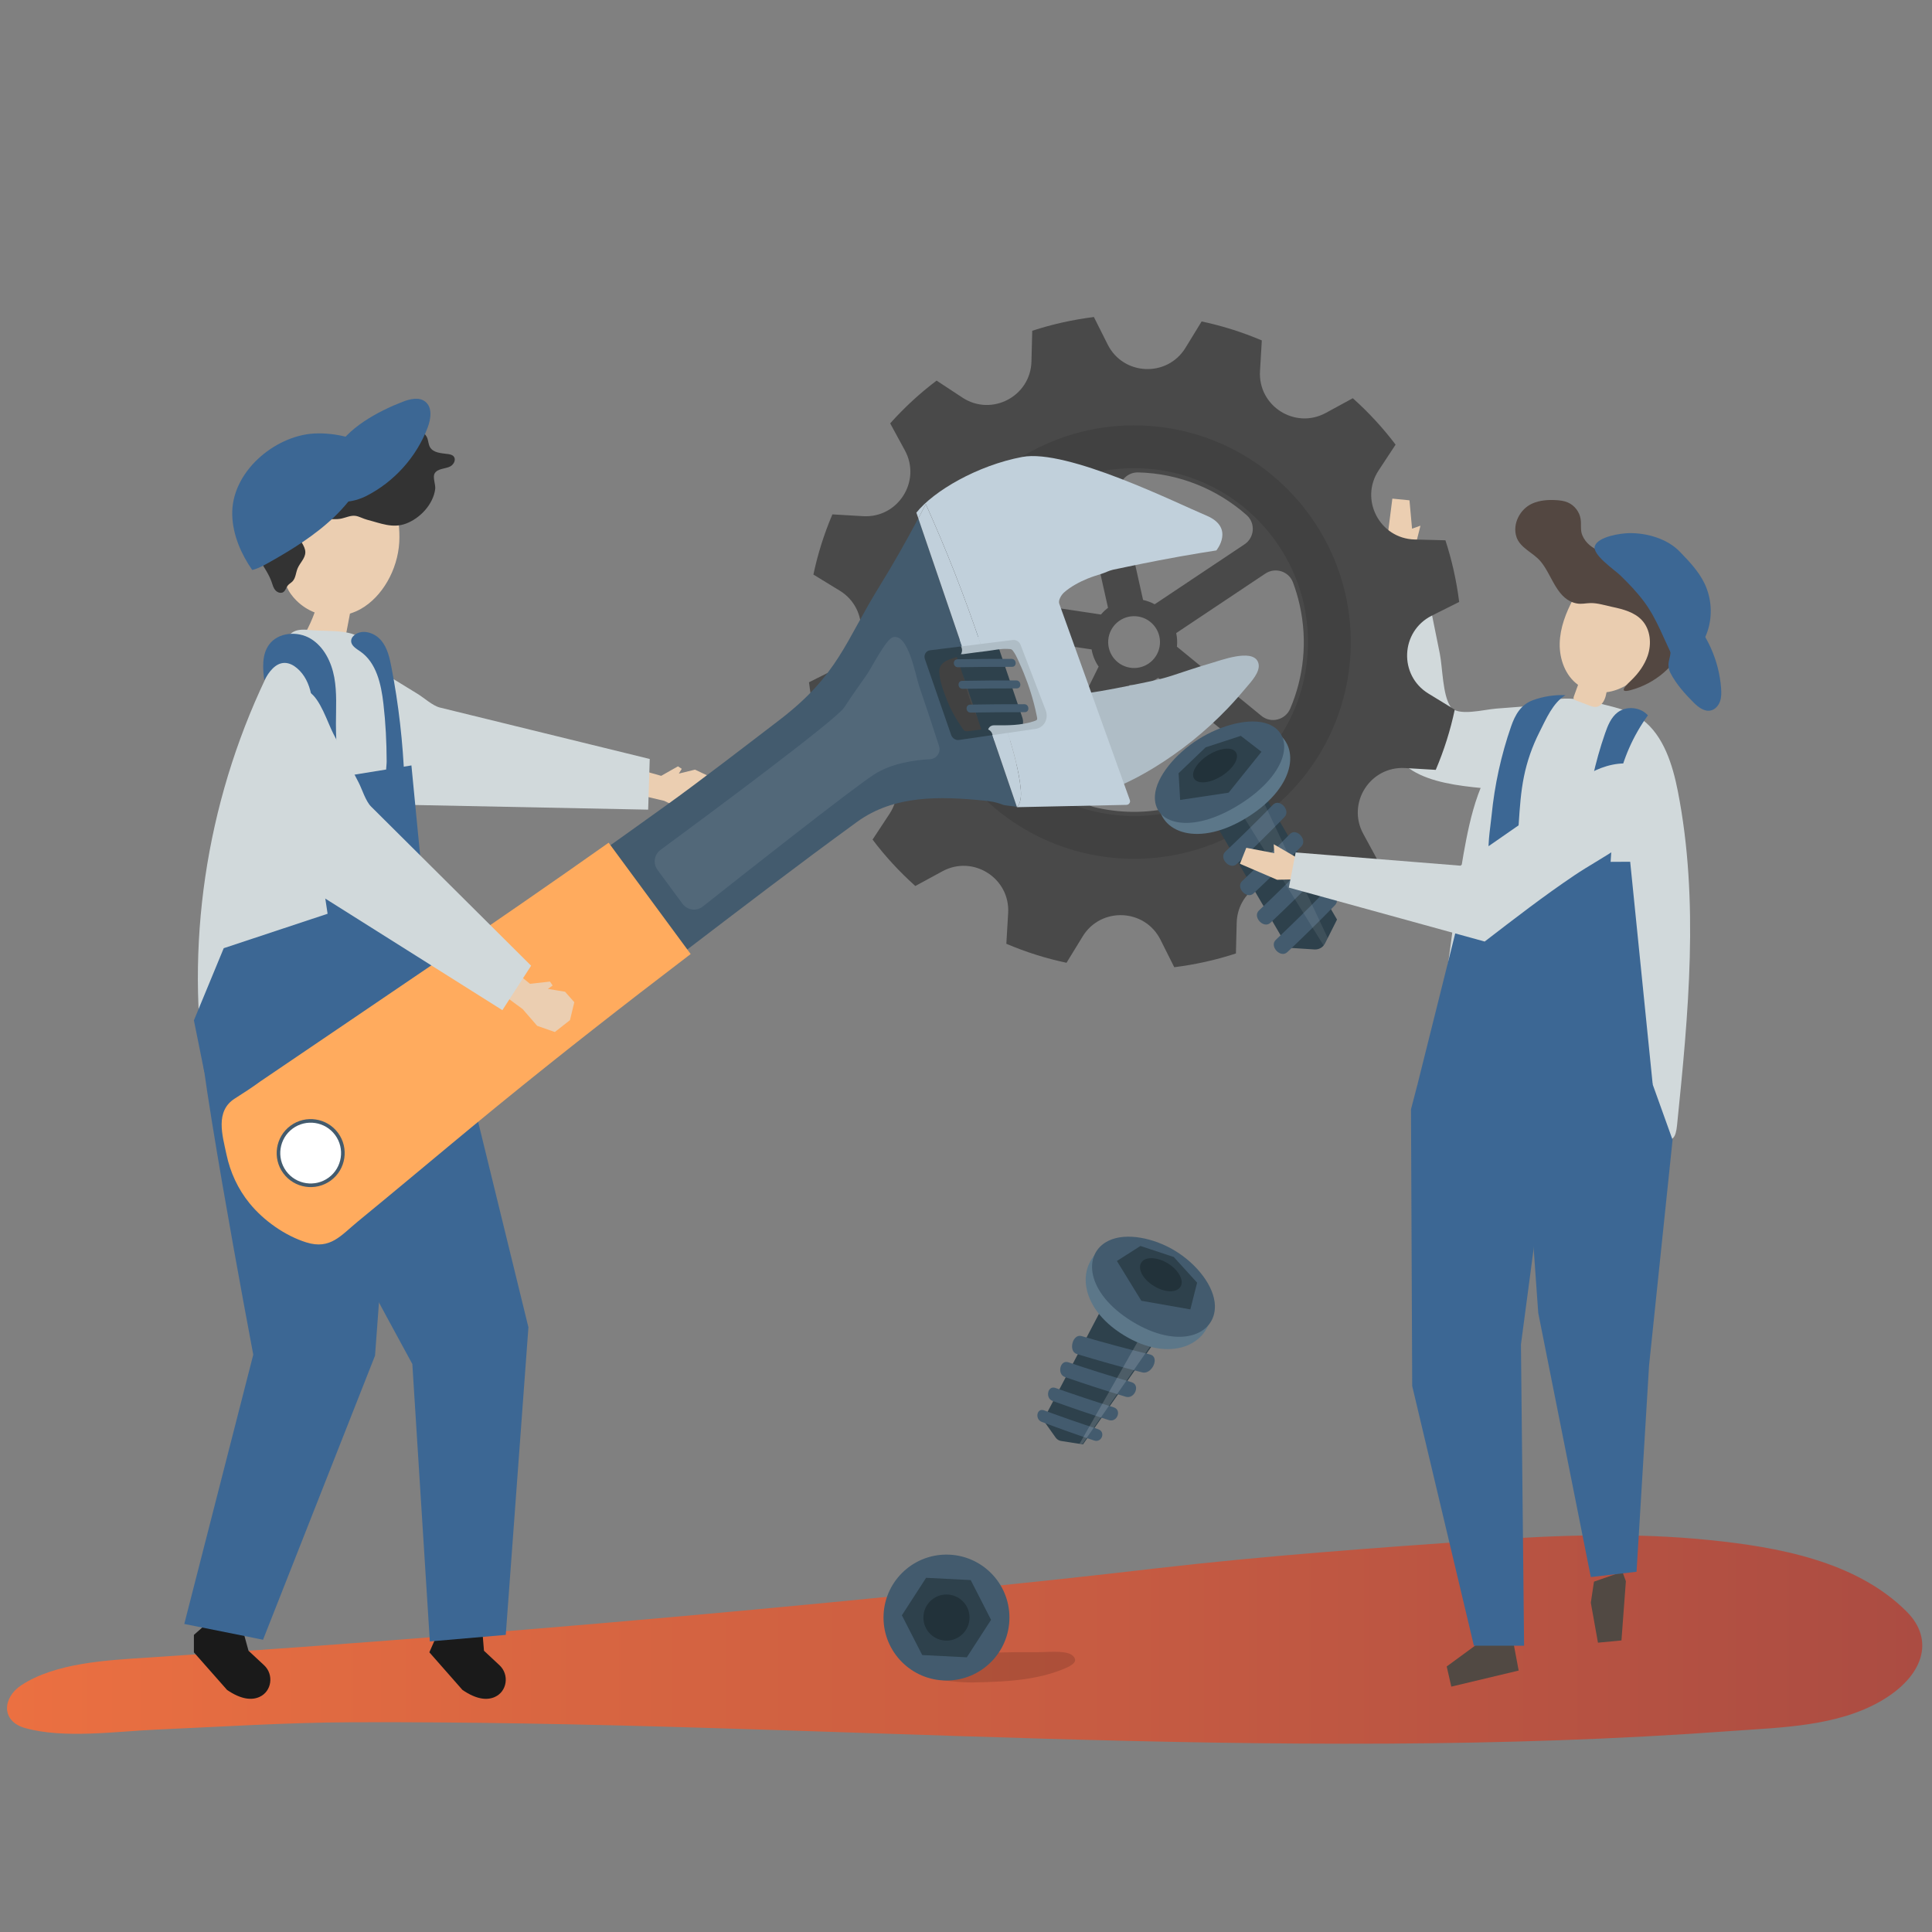 <?xml version="1.0" encoding="utf-8"?>
<!-- Generator: Adobe Illustrator 24.2.1, SVG Export Plug-In . SVG Version: 6.00 Build 0)  -->
<svg version="1.1" xmlns="http://www.w3.org/2000/svg" xmlns:xlink="http://www.w3.org/1999/xlink" x="0px" y="0px"
	 viewBox="0 0 1122 1122" style="enable-background:new 0 0 1122 1122;" xml:space="preserve">
<rect x="0" y="0" width="1122" height="1122" fill="#808080" stroke="none"/>
<style type="text/css">
	.st0{fill:url(#SVGID_1_);}
	.st1{fill:#EBCEB1;}
	.st2{fill:#D1D9DB;}
	.st3{fill:#333333;}
	.st4{fill:#1A1A1A;}
	.st5{fill:#3C6794;}
	.st6{fill:#514943;}
	.st7{fill:#EACDB0;}
	.st8{fill:#494949;}
	.st9{opacity:0.11;}
	.st10{opacity:0.14;}
	.st11{fill:#435B6E;}
	.st12{fill:#2E414C;}
	.st13{fill:#22323A;}
	.st14{opacity:0.15;fill:#FFFFFF;}
	.st15{fill:#5C7789;}
	.st16{opacity:0.08;fill:#FFFFFF;}
	.st17{fill:#AFBDC6;}
	.st18{fill:#C1D0DB;}
	.st19{fill:#FFAB5E;}
	.st20{fill:#FFFFFF;}
	.st21{fill:#534741;}
</style>
<g id="background">
</g>
<g id="shadow">
	<linearGradient id="SVGID_1_" gradientUnits="userSpaceOnUse" x1="4.078" y1="952.127" x2="1116.359" y2="952.127">
		<stop  offset="0" style="stop-color:#EB7041"/>
		<stop  offset="1" style="stop-color:#AB4C42"/>
	</linearGradient>
	<path class="st0" d="M614.9,917.16c18.95-2.01,37.88-4.2,56.81-6.38c62.58-7.22,125.17-11.74,187.86-16.15
		c44.52-3.13,89.32-4.79,133.8-0.19c38.25,3.95,84.43,11.9,113.97,41.54c16.57,16.63,9.52,37.63-14.84,51.79
		c-25.74,14.96-58.42,15.4-86.87,17.49c-267.56,19.66-533.68-6.14-801.32-5.07c-37.87,0.15-76.34,2.64-114.18,4.31
		c-22.99,1.02-52.86,5.35-75.45-0.91c-14.27-3.95-13.2-17.74-2.34-24.88c19.82-13.04,49.7-14.52,72.25-15.99
		c59-3.86,117.98-8.13,176.94-12.79C379.44,940.6,497.24,929.67,614.9,917.16z"/>
</g>
<g id="object">
	<g>
		<g>
			<polygon class="st1" points="805.64,312.88 808.6,289.57 818.55,290.56 820.04,307.02 824.93,305.29 819.98,324.89 
				809.52,325.27 			"/>
		</g>
		<g>
			<path class="st2" d="M866.49,458.22c15.01,1.34,32.22,0.64,42.17-10.68c8.1-9.2,8.78-22.92,6.11-34.88
				c-0.31-1.38-0.74-2.88-1.91-3.68c-1.08-0.73-2.5-0.66-3.8-0.56c-13.36,1.03-26.73,2.06-40.09,3.09
				c-7.49,0.58-22.5,4.75-26.58-1.1c-4.6-6.59-4.63-22.91-6.21-30.72c-4.1-20.28-8.2-40.57-12.3-60.85l-20.71,1.83
				c0.2,18.68,0.4,37.35,0.6,56.03c0.14,13.35,0.29,26.71,0.43,40.06C804.58,452.3,837.4,455.62,866.49,458.22z"/>
		</g>
	</g>
	<path class="st2" d="M953.89,418.01c12.25,9.32,17.47,26.03,20.51,41.5c12.49,63.68,6.12,129.38-0.46,193.94
		c-0.74,7.22-2.47,10.35-9.44,7.24c-43.7-19.48-86.7-44.63-134.45-47.69c11.97-40.53,13.24-83.38,21.35-124.86
		c2.35-12.03,5.32-24.04,10.47-35.17c6.71-14.51,17.45-30.19,29.33-41.01c11.19-10.18,28.97-5.67,42.39-2.27
		c5.57,1.41,11.2,2.85,16.22,5.64C951.25,416.14,952.6,417.04,953.89,418.01z"/>
	<g id="XMLID_10_">
		<g id="XMLID_12_">
			<g>
				<polygon class="st1" points="371.83,447.13 383.99,450.56 393.72,445.05 395.94,446.49 394.24,449.26 403.62,446.96 
					410.66,450.3 412.36,460.42 407.22,469.79 396.83,470.48 385.77,465.1 368.91,461.12 				"/>
			</g>
		</g>
		<g id="XMLID_11_">
			<g>
				<path class="st2" d="M377.33,440.77c0,0-121.87-29.87-121.87-29.87c-4.2-1.03-9.24-5.67-12.88-7.9
					c-8.66-5.31-17.32-10.63-25.98-15.94c-5.92-3.63-16.31-12.95-23.5-12.94c-11.71,0.01-17.9,17.47-17.98,26.85
					c-0.26,28.77,26.62,41.11,46.66,56.53l19.33,10l135.31,2.7L377.33,440.77z"/>
			</g>
		</g>
	</g>
	<g>
		<g>
			<g>
				<g>
					<path class="st1" d="M229.86,292.68c-15.53,5.18-32.11-6.16-47.1,1.34c-9.74,4.87-16.37,17.14-17.97,29.52
						c-0.74,5.77-0.5,11.81,1.58,16.86c1.35,3.28,3.42,6.02,5.75,8.34c3.11,3.1,6.73,5.42,10.61,6.94
						c-1.5,4.15-3.31,8.16-5.41,11.97c7.65,1.44,15.3,2.88,22.95,4.32c0.99-5.21,1.98-10.42,2.97-15.63
						c2.16-0.67,4.29-1.56,6.33-2.72c12.37-7.01,21.38-22.66,22.3-38.74C232.3,307.33,231.1,299.95,229.86,292.68z"/>
				</g>
			</g>
		</g>
		<path class="st3" d="M151.22,325.87c-0.66-1.12-1.29-2.25-1.86-3.43c-6.89-14.21-10.58-30.9-0.39-44.6
			c10.37-13.95,31.62-20.05,47.86-15.92c8.95,2.28,18.41,5.34,27.18,2.46c2.62-0.86,5.17-2.33,6.66-4.65
			c1.38-2.16,1.74-4.85,3.16-6.98c3.33-4.98,12.43-3.8,14.39,1.86c0.57,1.66,0.61,3.51,1.48,5.04c1.92,3.39,6.6,3.53,10.46,4.04
			c1.24,0.16,2.57,0.47,3.36,1.43c1.44,1.77,0.07,4.55-1.91,5.68c-2.73,1.56-7.48,1.12-9.21,4.18c-1.25,2.21,0.66,6.45,0.34,9
			c-1.12,8.94-8.83,17.06-16.98,20.1c-7.81,2.92-14.8-0.25-22.59-2.25c-2.21-0.56-4.56-1.95-6.72-2.25
			c-2.73-0.38-5.41,0.96-8.02,1.54c-3.25,0.72-6.63,0.32-9.95,0.04c-3.32-0.27-6.78-0.39-9.86,0.87c-3.09,1.26-5.7,4.24-5.51,7.57
			c0.23,4.03,4.28,7.16,4.21,11.2c-0.07,3.5-3.18,6.11-4.51,9.34c-1.03,2.5-1.06,5.54-2.94,7.49c-0.83,0.87-1.96,1.43-2.72,2.36
			c-0.99,1.22-1.29,3.01-2.62,3.87c-1.46,0.95-3.52,0.2-4.64-1.13c-1.13-1.33-1.59-3.07-2.14-4.72
			C156.23,333.6,153.55,329.84,151.22,325.87z"/>
	</g>
	<g>
		<path class="st2" d="M180.55,365.94c-3.46-0.35-7.18-0.66-10.21,1.01c-2.73,1.5-4.36,4.31-5.84,6.99
			c-38.79,70.78-55.6,152.81-47.67,232.67c46.21-8.32,93.31-12,140.29-10.96c-4.28-31.04-8.56-62.08-12.85-93.12
			c-3.16-22.9-6.32-45.83-11.57-68.36c-4.6-19.74-10.8-39.14-18.51-57.94C209.32,364.34,191.56,367.06,180.55,365.94z"/>
		<g>
			<g>
				<g>
					<path class="st4" d="M281.07,958.66l9.02,8.43c5.81,5.43,4.48,15.27-2.81,18.46c-4.3,1.88-10.35,1.59-18.72-4.14l-19.22-21.85
						l3.12-7.07l27.75-4.19L281.07,958.66z"/>
				</g>
			</g>
			<g>
				<g>
					<path class="st5" d="M262.2,588.26l44.68,182.57l-13.16,178.62l-44.09,3.81l-10.17-161.11c0,0-96.72-176.53-91.19-180.35
						C153.8,607.97,262.2,588.26,262.2,588.26z"/>
				</g>
			</g>
		</g>
		<g>
			<g>
				<g>
					<path class="st4" d="M144.32,958.66l9.04,8.41c5.82,5.42,4.51,15.26-2.77,18.46c-4.29,1.88-10.34,1.61-18.72-4.1l-19.26-21.82
						v-10.16l7.28-6.42l21.21,3.93L144.32,958.66z"/>
				</g>
			</g>
			<g>
				<g>
					<path class="st5" d="M231.67,599.81L217.8,787.26l-65.04,165.01l-45.74-9.16l40.06-156.38c0,0-37.5-197.77-31.06-199.69
						C122.47,585.1,231.67,599.81,231.67,599.81z"/>
				</g>
			</g>
		</g>
		<g>
			<polygon class="st5" points="112.61,592.57 129.93,550.66 190.25,530.66 178.74,454.25 238.93,444.52 249.35,552.02 
				264.1,596.02 118.66,622.59 			"/>
			<path class="st5" d="M182,420.92c0.1-11.81-0.51-25.26-9.53-32.89c-2.03-1.72-4.53-3.06-7.19-3.05
				c-5.43,0.03-9.12,5.34-11.82,10.04c-0.89-7.02-1.41-14.78,2.71-20.53c5.24-7.33,16.61-8.22,24.3-3.54
				c7.69,4.69,12.01,13.53,13.65,22.39c1.63,8.86,0.98,17.95,0.97,26.95c-0.01,13.13,1.36,26.22,2.74,39.28
				c-5.26-0.35-10.39,0.72-15.51,0.95C179.18,448.98,181.9,433.08,182,420.92z"/>
			<path class="st5" d="M222.67,408.69c-1.31-11.38-4.06-23.94-13.51-30.41c-2.34-1.6-5.37-3.37-5.23-6.2
				c0.08-1.66,1.34-3.05,2.78-3.89c4.8-2.79,11.28-0.4,14.79,3.9c3.52,4.29,4.78,9.96,5.83,15.41c4.18,21.69,6.7,43.71,7.54,65.78
				c0.13,3.32-7.96,1.47-9.32-0.03c-2.22-2.45-0.98-8.2-1-11.15C224.51,430.93,223.95,419.79,222.67,408.69z"/>
		</g>
	</g>
	<g>
		<g>
			<g>
				<polygon class="st6" points="925.69,918.54 923.86,930.76 928.01,953.98 941.65,952.68 944.22,918.29 942.21,912.78 				"/>
			</g>
		</g>
		<g>
			<g>
				<polygon class="st6" points="861.54,952.13 840.17,967.79 842.84,979.5 881.96,970.17 878.78,953.26 				"/>
			</g>
		</g>
		<g>
			<polygon class="st5" points="819.43,644.23 820.13,804.91 855.95,955.72 885.11,955.72 883.28,780.79 900.83,648.58 
				887.98,622.42 823.19,629.77 			"/>
		</g>
		<g>
			<polygon class="st5" points="893.33,762.48 923.86,915.88 950.42,912.78 957.69,792.98 971.34,661.96 957.58,623.63 
				883.44,623.63 			"/>
		</g>
		<g>
			<g>
				<path class="st7" d="M963.98,363.37c-2.76-26.2-36.08-42.28-50.31-15.57c-4.27,8.03-7.68,16.78-7.88,25.89
					c-0.19,9.11,3.28,18.63,10.53,23.94c0.04,0.03,0.08,0.05,0.13,0.08c-0.8,2.2-1.59,4.41-2.39,6.61c-0.17,0.47-0.34,1-0.16,1.47
					c0.21,0.53,0.79,0.78,1.32,0.98c2.58,0.98,5.16,1.95,7.73,2.93c1.28,0.48,2.61,0.98,3.97,0.84c2.98-0.31,4.86-3.45,5.61-6.4
					c0.18-0.7,0.33-1.42,0.47-2.14C949.94,399.89,965.78,380.5,963.98,363.37z"/>
			</g>
		</g>
	</g>
	<g>
		<g>
			<g>
				<path class="st8" d="M485.77,388.24l-15.96,8c0.76,6.04,1.8,12.07,3.14,18.09c1.34,6.01,2.96,11.92,4.85,17.71l17.85,0.46
					c20.3,0.52,32.12,23.15,20.95,40.11l-9.86,14.98c7.35,9.73,15.66,18.75,24.84,26.95l15.7-8.54c17.84-9.7,39.39,3.99,38.2,24.26
					l-1.05,17.84c11.33,4.82,23.02,8.51,34.95,11.03l9.36-15.29c10.6-17.32,36.11-16.24,45.21,1.91l8,15.96
					c6.04-0.76,12.07-1.8,18.09-3.14c6.01-1.34,11.92-2.96,17.71-4.85l0.46-17.85c0.52-20.3,23.15-32.12,40.11-20.95l14.98,9.86
					c9.72-7.35,18.75-15.66,26.95-24.84l-8.54-15.7c-9.7-17.84,3.99-39.39,24.26-38.2l17.84,1.05c4.82-11.33,8.51-23.02,11.03-34.95
					l-15.3-9.36c-17.32-10.6-16.24-36.11,1.91-45.21l15.96-8c-0.76-6.04-1.8-12.07-3.14-18.09c-1.34-6.01-2.96-11.92-4.85-17.71
					l-17.85-0.46c-20.3-0.52-32.12-23.15-20.95-40.11l9.86-14.98c-7.35-9.73-15.66-18.75-24.84-26.95l-15.7,8.54
					c-17.84,9.7-39.39-3.99-38.2-24.26l1.05-17.84c-11.33-4.82-23.02-8.51-34.95-11.03l-9.36,15.29
					c-10.6,17.32-36.11,16.24-45.21-1.91l-8-15.96c-6.04,0.76-12.07,1.8-18.09,3.14c-6.01,1.34-11.92,2.96-17.71,4.85l-0.46,17.85
					c-0.52,20.3-23.15,32.12-40.11,20.95l-14.98-9.86c-9.73,7.35-18.75,15.66-26.95,24.84l8.54,15.7
					c9.7,17.84-3.99,39.39-24.26,38.2l-17.84-1.05c-4.82,11.33-8.51,23.02-11.03,34.95l15.3,9.36
					C505,353.63,503.92,379.14,485.77,388.24z M643.47,352.97c-0.62,0.47-1.22,0.97-1.8,1.5c-0.83,0.76-1.58,1.57-2.29,2.41
					l-75.48-11.36c7.57-26.08,25.75-48.4,50.65-60.81c6.26-3.12,13.78,0.48,15.31,7.3L643.47,352.97z M722.75,316.11l-52.17,34.82
					c-2.14-1.17-4.41-2-6.75-2.5l-13.61-60.96c-1.52-6.83,3.77-13.28,10.77-13.12c23.58,0.55,45.81,9.6,62.96,24.77
					C729.23,303.79,728.61,312.2,722.75,316.11z M659.74,357.89c8.29,0.62,14.5,7.85,13.88,16.13c-0.62,8.29-7.85,14.5-16.13,13.88
					c-8.29-0.62-14.5-7.85-13.88-16.13C644.22,363.49,651.45,357.27,659.74,357.89z M683.49,375.55c0.28-2.63,0.14-5.29-0.41-7.89
					l51.76-34.55c5.73-3.83,13.6-1.38,16.02,5.07c1.6,4.26,2.92,8.68,3.94,13.25c4.67,20.92,2.31,41.78-5.51,60.1
					c-2.83,6.63-11.18,8.75-16.76,4.18L683.49,375.55z M628.46,453.5l27.57-55.71c5.72,0.59,11.62-0.78,16.6-4.16l47.95,39.27
					c5.28,4.32,5.26,12.41-0.05,16.71c-11.44,9.25-25.13,16.07-40.46,19.49c-15.19,3.39-30.35,3.07-44.53-0.35
					C628.85,467.13,625.4,459.68,628.46,453.5z M572.6,367.92l61.35,9.23c0.6,3.51,1.96,6.92,4.08,9.98l-27.89,56.35
					c-3.12,6.3-11.4,8.03-16.68,3.38c-15.13-13.3-26.33-31.33-31.05-52.5c-1.13-5.06-1.85-10.12-2.17-15.13
					C559.8,372.39,565.82,366.9,572.6,367.92z"/>
			</g>
		</g>
		<g class="st9">
			<g>
				<path d="M533.1,363.47c5.2-69.2,65.73-121.27,134.93-116.08c69.2,5.2,121.27,65.73,116.08,134.93
					c-5.2,69.2-65.73,121.27-134.93,116.08C579.98,493.21,527.91,432.68,533.1,363.47z M557.87,365.33
					c-4.17,55.54,37.62,104.13,93.17,108.3c55.54,4.17,104.13-37.62,108.3-93.17c4.17-55.54-37.62-104.13-93.17-108.3
					C610.63,268,562.05,309.79,557.87,365.33z"/>
			</g>
		</g>
	</g>
	<g>
		<path class="st10" d="M619.64,968.4c2.25-1.07,4.29-2.38,4.65-3.76c0.39-1.51-0.85-3.02-2.37-3.86
			c-4.34-2.4-14.31-1.23-19.34-1.27c-9.05-0.08-18.11,0.01-27.15,0.29c-4.15,0.13-49.47,1.3-45.21,9.07
			c3.74,6.81,27.94,8.33,34.64,8.2c11.01-0.22,22.08-0.54,32.91-2.33c5.56-0.92,11.04-2.23,16.26-4.1
			C615.31,970.18,617.56,969.39,619.64,968.4z"/>
		<g>
			<circle class="st11" cx="549.66" cy="939.39" r="36.56"/>
			<polygon class="st12" points="535.57,961.16 523.76,938.08 537.84,916.31 563.74,917.62 575.55,940.71 561.47,962.48 			"/>
			<circle class="st13" cx="549.66" cy="939.39" r="13.39"/>
		</g>
	</g>
	<g>
		<g>
			<path class="st12" d="M605.86,824.71l38.6-73.61l32.11,19.65l-47.64,68.08l-12.7-1.99c-1.27-0.2-2.41-0.91-3.16-1.96
				L605.86,824.71z"/>
			<path class="st11" d="M611.28,813.58c10.59,3.83,21.47,7.54,32.68,11.14c4.79,1.54,7.75-5.87,2.78-7.43
				c-11.61-3.63-22.88-7.38-33.83-11.25C608.37,804.44,606.9,812,611.28,813.58z"/>
			<path class="st11" d="M604.97,825.75c9.88,3.71,20,7.31,30.42,10.82c4.44,1.5,6.93-5.06,2.33-6.57
				c-10.76-3.54-21.22-7.19-31.42-10.95C602.09,817.5,600.89,824.22,604.97,825.75z"/>
			<path class="st11" d="M625.3,786.31c12.23,3.74,24.89,7.3,38.03,10.7c5.64,1.46,10.48-8.94,4.57-10.39
				c-13.76-3.37-27-6.93-39.77-10.69C622.87,774.38,620.27,784.77,625.3,786.31z"/>
			<path class="st11" d="M618.45,799.71c11.41,3.95,23.16,7.76,35.29,11.44c5.19,1.57,8.75-6.89,3.35-8.47
				c-12.61-3.7-24.8-7.54-36.64-11.53C615.56,789.5,613.74,798.08,618.45,799.71z"/>
		</g>
		<polygon class="st14" points="626.91,838.51 662.51,776.01 668.14,781.7 628.65,838.56 		"/>
		<g>
			<path class="st15" d="M703.41,761.75c0.49-12.59-9.29-26.18-21.71-33.78c-12.42-7.6-28.98-10.12-39.96-3.96
				c-16.66,9.34-16.17,34.83,10.92,51.41C679.75,792,702.67,780.84,703.41,761.75z"/>
			<g>
				<path class="st11" d="M657.53,767.46c-27.09-16.58-29.11-39.57-13.64-46.96c10.2-4.88,26.3-1.6,38.71,6
					c12.42,7.6,22.66,20.44,22.95,31.75C706.01,775.38,684.62,784.04,657.53,767.46z"/>
				<polygon class="st12" points="662.31,723.59 681.66,730 695.22,744.91 691.29,760.42 662.83,755.42 648.64,732.31 				"/>
				<path class="st13" d="M670.14,746.85c-7.22-4.42-9.99-11.1-6.71-14.4c2.82-2.84,9.29-2.14,14.78,1.22
					c5.49,3.36,9.05,8.8,7.81,12.6C684.57,750.7,677.36,751.27,670.14,746.85z"/>
			</g>
		</g>
	</g>
	<g>
		<g>
			<path class="st12" d="M747.92,550.39l-45.44-77.81l28.55-16.37l45.44,77.81l-6.93,13.83c-1.16,2.31-3.58,3.7-6.16,3.54
				L747.92,550.39z"/>
			<path class="st11" d="M718.25,501.77c9.41-8.88,18.64-17.97,27.7-27.27c3.8-3.9-2.86-11.06-6.67-7.15
				c-9.06,9.29-18.29,18.38-27.7,27.27C707.64,498.35,714.31,505.49,718.25,501.77z"/>
			<path class="st11" d="M728.04,518.83c9.41-8.88,18.64-17.97,27.7-27.27c3.8-3.9-2.86-11.06-6.67-7.15
				c-9.06,9.29-18.29,18.38-27.7,27.27C717.42,515.41,724.09,522.55,728.04,518.83z"/>
			<path class="st11" d="M737.82,535.89c9.41-8.88,18.64-17.97,27.7-27.27c3.8-3.9-2.86-11.06-6.67-7.15
				c-9.06,9.29-18.29,18.38-27.7,27.27C727.2,532.46,733.88,539.61,737.82,535.89z"/>
			<path class="st11" d="M747.61,552.94c9.41-8.88,18.64-17.97,27.7-27.27c3.8-3.9-2.86-11.06-6.67-7.15
				c-9.06,9.29-18.29,18.38-27.7,27.27C736.99,549.52,743.66,556.67,747.61,552.94z"/>
		</g>
		<polygon class="st16" points="771.11,544.81 768.89,549.4 721.6,473.33 733.37,464.77 		"/>
		<g>
			<path class="st15" d="M738.47,423.67c-11.13-5.09-28.43-1.33-41.65,7.02c-13.22,8.35-23.97,22.31-24.02,34.46
				c-0.07,18.42,23.22,27.41,52.07,9.19C753.73,456.11,755.35,431.38,738.47,423.67z"/>
			<g>
				<path class="st11" d="M720.17,467.01c-28.85,18.22-50.66,11.54-49.44-5.1c0.81-10.97,12-24.23,25.22-32.58
					c13.22-8.35,30.07-12.81,40.44-8.9C752.12,426.36,749.02,448.79,720.17,467.01z"/>
				<polygon class="st12" points="684.47,449.04 700.17,434.02 720.58,427.34 732.59,436.6 713.52,460.34 685.36,464.56 				"/>
				<path class="st13" d="M709.51,450.6c-7.69,4.86-15.14,4.88-16.45,0.71c-1.12-3.59,2.81-9.14,8.66-12.83
					c5.85-3.69,12.59-4.89,15.39-2.36C720.37,439.05,717.2,445.74,709.51,450.6z"/>
			</g>
		</g>
	</g>
	<g>
		<g>
			<path class="st12" d="M554.74,378.81l15.5,45.79c1.47,4.35,6.19,6.68,10.54,5.21l7.71-2.61c4.35-1.47,6.68-6.19,5.21-10.54
				l-15.5-45.79c-1.47-4.35-6.19-6.68-10.54-5.21l-7.71,2.61C555.6,369.74,553.27,374.46,554.74,378.81z"/>
			<path class="st11" d="M563.44,409.2c10.47-0.19,20.94-0.27,31.42-0.24c2.97,0.01,3.26,4.63,0.27,4.63
				c-10.47-0.02-20.94,0.06-31.42,0.24C560.73,413.88,560.45,409.25,563.44,409.2z"/>
			<path class="st11" d="M558.77,395.4c10.47-0.19,20.94-0.27,31.42-0.24c2.97,0.01,3.26,4.63,0.27,4.63
				c-10.47-0.02-20.94,0.06-31.42,0.24C556.07,400.08,555.78,395.46,558.77,395.4z"/>
			<path class="st11" d="M556.06,382.87c10.47-0.19,20.94-0.27,31.42-0.24c2.97,0.01,3.26,4.63,0.27,4.63
				c-10.47-0.02-20.94,0.06-31.42,0.24C553.35,387.55,553.06,382.92,556.06,382.87z"/>
		</g>
		<path class="st17" d="M558.64,371.03c5.85-0.82,11.71-1.57,17.59-2.22c4.33-0.48,10.86-2.44,15.15-0.14
			c4.09,2.2,6.19,8.42,8.07,12.39c2.61,5.5,4.87,11.16,6.74,16.92c1.69,5.18,3.04,10.44,4.14,15.74c0.86,4.15,1.54,8.29-1.92,11.13
			c-7.51,6.17-20.87,5.34-30.17,5.21c-5.54-0.08-6.39-8.93-0.81-8.86c7.74,0.1,15.38,0.11,22.69-2.24c2.75-0.88,2.4-0.97,1.81-3.96
			c-0.45-2.25-0.99-4.49-1.57-6.71c-1.02-3.9-2.22-7.77-3.58-11.57c-1.37-3.81-2.89-7.57-4.58-11.26c-0.91-1.99-1.87-4.36-3.04-6.2
			c-1.64-2.56-1.68-2.27-4.26-2.41c-3.8-0.21-8.03,0.82-11.76,1.25c-4.57,0.54-9.12,1.14-13.67,1.78
			C554.01,380.65,553.22,371.79,558.64,371.03z"/>
		<path class="st12" d="M538.2,376.5c4.14-1.17,8.35-1.73,12.48-2.94c0.64-0.22,1.28-0.42,1.91-0.61c5.47-1.66,8.8,6.55,3.3,8.5
			c-1.42,0.5-2.85,0.97-4.29,1.4c-3.36,1.3-6.29,3.28-6.11,7.41c0.24,5.42,2.43,11.25,4.42,16.26c2.12,5.31,4.81,10.35,8.09,15.05
			c1.94,2.78,1.73,3.38,4.99,2.98c2.9-0.36,5.8-0.76,8.7-1.14c2.95-0.39,4.65,1.81,4.83,4.14c1.02,1.79,0.96,4.09-1.22,5.55
			c-6.46,4.33-15.25,8.6-22.48,2.82c-3.71-2.97-5.16-8.27-6.97-12.45c-2.17-5.02-4.33-10.03-6.5-15.05
			c-3.06-7.08-10.03-17.34-7.96-25.39C532.29,379.51,534.85,377.45,538.2,376.5z"/>
		<path class="st17" d="M621.17,403.87c12.05-1.26,23.77-3.44,35.63-5.88c7.94-1.63,15.75-3.02,23.46-5.5
			c7.6-2.44,15.12-5.1,22.8-7.29c5.74-1.64,23.69-8.52,27.37-1.07c2.23,4.51-2.35,9.99-5.02,13.19c-3.96,4.74-8.12,9.56-12.37,14
			c-12.73,13.29-27.17,24.93-42.87,34.53c-12.42,7.59-25.81,13.96-40,17c-1.64,0.35-3.28,0.65-4.94,0.91
			c-0.69,0.11-1.43,0.2-2.07-0.09c-0.94-0.43-1.35-1.52-1.66-2.5c-5.05-15.93-9.13-32.17-12.2-48.59c-0.39-2.1-0.74-4.38,0.27-6.26
			C611.2,403.26,618.23,404.17,621.17,403.87z"/>
		<g>
			<path class="st11" d="M540.1,377.66c-2.39,0.3-3.79,2.73-2.96,5.13l15.23,44.01c0.68,1.96,2.64,3.22,4.58,2.93l19.35-2.81
				l14.29,41.83l0,0c-0.46-0.62-6.4-0.67-8.46-1.49c-3.67-1.47-6.87-1.94-10.83-2.33c-25.22-2.52-52-3.29-73.5,12.33
				c-34.57,25.13-68.55,51.18-102.53,77.1c-34.47,26.3-68.67,52.96-102.25,80.39c-0.67,0.55-1.34,1.1-2.01,1.65
				c-16.61,13.59-33.07,27.35-49.57,41.07c-8.58,7.13-17.17,14.25-25.8,21.32c-9.28,7.6-15.02,15.55-28.12,11.46
				c-11.69-3.65-23.36-11.94-31.03-21.37c-6.3-7.75-10.47-16.81-12.54-26.56c-2.24-10.53-6.3-23.62,4.52-30.51
				c4.75-3.02,9.44-6.02,13.97-9.37c69.83-47.45,140.89-94.7,209.7-144.16c4.88-3.51,9.76-7.01,14.65-10.5
				c18.07-12.91,48.09-36.05,65.74-49.55c34.39-26.31,38.38-45.73,58.18-77.68c7.99-12.9,15.46-26.11,22.58-39.51l25.38,74.29
				L540.1,377.66z"/>
			<path class="st18" d="M593.67,265.37c26.01-4.91,90,26.97,106.84,34c16.84,7.03,5.88,20.29,5.88,20.29
				c-3.02,0.45-6.03,0.94-9.04,1.44c-8.14,1.34-16.27,2.79-24.37,4.35c-5.92,1.14-11.84,2.34-17.74,3.56
				c-2.95,0.61-5.91,1.21-8.86,1.85c-2.36,0.52-4.52,1.73-6.85,2.45c-2.6,0.8-5.2,1.61-7.72,2.63c-4.8,1.95-10.02,4.69-13.91,8.17
				c-1.37,1.22-3.49,4.4-2.74,6.48c0.09,0.25,40.99,114.02,40.99,114.02c0.49,1.35-0.5,2.78-1.93,2.81l-63.63,1.35
				c0.01,0,2.94-2.27,2.22-10.28c-0.49-5.49-1.59-10.91-2.87-16.26c-1.33-5.59-2.95-11.1-4.61-16.6l16.1-2.34
				c4.95-0.72,7.73-5.89,5.84-10.83l-14.57-37.97c-0.71-1.86-2.58-3.04-4.45-2.81l-18.77,2.33c-9.25-27.58-19.87-54.7-31.81-81.23
				c-1.43,2.77-2.89,5.53-4.35,8.28l-1.14-3.34C542.28,285.09,567.65,270.28,593.67,265.37z"/>
			<path class="st18" d="M585.33,425.62c1.66,5.5,3.28,11.01,4.61,16.6c1.27,5.35,2.37,10.78,2.87,16.26
				c0.72,8.02-2.21,10.28-2.22,10.28l-14.29-41.83L585.33,425.62z"/>
			<path class="st18" d="M569.47,374.01l-10.79,1.34l-25.38-74.29c1.46-2.75,2.92-5.51,4.35-8.28
				C549.6,319.31,560.22,346.43,569.47,374.01z"/>
		</g>
		<g>
			<path class="st19" d="M401.11,554.06c-0.62,0.47-1.24,0.95-1.87,1.42c-36.72,28.01-73.14,56.42-108.92,85.63
				c-0.72,0.58-1.43,1.17-2.15,1.75c-17.69,14.47-35.22,29.14-52.8,43.75c-9.14,7.6-18.29,15.18-27.48,22.71
				c-9.88,8.1-16,16.56-29.95,12.21c-12.45-3.88-24.88-12.71-33.05-22.76c-6.71-8.25-11.15-17.91-13.36-28.29
				c-2.38-11.21-6.71-25.16,4.82-32.5c5.06-3.22,10.05-6.42,14.88-9.98c66.29-45.04,136.48-92.08,202.23-138.6L401.11,554.06z"/>
			
				<ellipse transform="matrix(0.664 -0.748 0.748 0.664 -439.857 359.224)" class="st20" cx="179.96" cy="669.26" rx="18.57" ry="18.57"/>
		</g>
		<path class="st16" d="M396.35,524.86l-14.51-19.69c-2.72-3.69-1.94-8.88,1.75-11.6c23.59-17.38,101.87-75.32,106.69-82.72
			c4.26-6.54,8.78-12.91,13.26-19.29c2.56-3.65,10.97-20.34,14.97-21.48c9-2.55,13.25,22.46,15.26,28.3
			c3.99,11.6,7.82,23.25,11.59,34.92c1.18,3.64-1.42,7.4-5.24,7.6c-8.45,0.44-22.21,2.23-32.43,8.83
			c-13.18,8.51-78.27,59.89-99.53,76.72C404.49,529.36,399.13,528.64,396.35,524.86z"/>
		<g>
			<path class="st11" d="M168.71,653.75c8.77-6.46,21.16-4.58,27.62,4.19c6.46,8.77,4.58,21.16-4.19,27.62
				c-8.77,6.46-21.16,4.58-27.62-4.19C158.06,672.6,159.94,660.21,168.71,653.75z M169.94,655.43c-7.84,5.78-9.52,16.86-3.74,24.7
				c5.78,7.84,16.86,9.52,24.7,3.74c7.84-5.78,9.52-16.86,3.74-24.7C188.87,651.33,177.79,649.65,169.94,655.43z"/>
		</g>
	</g>
	<g id="XMLID_7_">
		<g id="XMLID_9_">
			<g>
				<polygon class="st1" points="297.53,563.05 307.8,571.34 319.41,570.05 320.95,572.33 318.18,574.29 328.14,575.94 
					333.52,582.03 331.01,592.45 322.22,599.34 311.96,595.74 303.54,586.04 288.99,575.29 				"/>
			</g>
		</g>
		<g id="XMLID_8_">
			<g>
				<path class="st2" d="M308.44,560.83c0,0-92.92-92.41-92.92-92.41c-3.21-3.19-5.21-10.05-7.26-14.01
					c-4.88-9.42-9.77-18.85-14.65-28.27c-3.34-6.44-7.62-20.38-14.05-24.25c-10.47-6.31-25.43,5.98-30.56,14.32
					c-15.74,25.6,1.66,51.12,11.26,75.72l11.9,19.37l119.59,75.35L308.44,560.83z"/>
			</g>
		</g>
	</g>
	<g>
		<path class="st5" d="M134.88,299.37c0.4,11.45,5.14,22.38,11.61,31.65c3.34-0.82,6.42-2.5,9.44-4.19
			c13.59-7.62,27-15.91,38.35-26.8c11.35-10.89,20.63-25.69,25.11-37.87c-9.67-7.45-24.76-11.13-37.23-10.38
			C159.41,253.15,134,274.25,134.88,299.37z"/>
		<path class="st5" d="M233.94,233.3c4.26-1.64,9.48-2.87,13.05-0.03c4.23,3.36,3.27,10,1.36,15.05
			c-6.44,17.01-19.4,31.47-35.62,39.72c-7.03,3.58-20.31,6.57-23.5-3.82c-1.71-5.55,2.37-16.04,4.87-21.27
			C200.92,248.65,219.96,238.7,233.94,233.3z"/>
	</g>
	<path class="st5" d="M946.72,500.46l-11.36,0.06c0.4-6.09,0.8-12.18,1.2-18.27c0.6-9.12,1.2-18.28,3.03-27.24
		c2.89-14.23,8.88-27.82,17.43-39.57c-4.31-4.86-12.47-5.65-17.62-1.7c-3.79,2.9-5.68,7.6-7.25,12.12
		c-5.81,16.71-9.61,34.11-11.34,51.71c-0.66,6.75-2.29,15.68-1.63,23.04l-38.67,0.2c0.5-7.53,0.99-15.06,1.49-22.59
		c0.6-9.12,1.2-18.28,3.03-27.24c1.81-8.92,4.84-17.58,8.95-25.7c3.87-7.64,7.83-17.17,15.17-21.57
		c-6.38-0.27-12.81,0.72-18.82,2.89c-7.04,2.54-10.4,8.46-12.75,15.23c-5.81,16.71-9.61,34.11-11.34,51.71
		c-0.79,8-2.94,19.07-1.02,26.94c0.04,0.14,0.06,0.27,0.09,0.41l-9.91,0.05l-32.2,128.84h136.6L946.72,500.46z"/>
	<g>
		<g>
			<polygon class="st1" points="741.68,510.92 720.09,501.64 723.79,492.35 740.02,495.46 739.71,490.28 757.18,500.44 
				754.65,510.61 			"/>
		</g>
		<g>
			<path class="st2" d="M955.57,446.06c-1.64-0.9-3.53-1.59-5.67-2.05c-8.85-1.89-18.23,0.51-26.22,4.81
				c-12.65,6.81-23.24,17.63-35.04,25.82c-13.49,9.37-26.99,18.73-40.48,28.1l-95.71-7.69l-3.96,20.41
				c0,0,113.73,31.33,113.73,31.33c17.31-13.3,34.17-26.37,52.18-38.49c16.15-10.87,35.78-19.26,46.03-36.6
				C966.22,461.9,964.6,450.98,955.57,446.06z"/>
		</g>
	</g>
	<path class="st21" d="M903.76,341.06c-3.18-5.04-5.59-10.99-9.16-15.15c-4.33-5.04-11.72-7.66-13.88-13.94
		c-2.62-7.65,2.07-16.4,9.14-19.54c4.26-1.89,9.05-2.24,13.7-1.99c2.31,0.13,4.65,0.4,6.78,1.29c4.01,1.66,7.02,5.54,7.62,9.84
		c0.43,3.08-0.27,6.36,0.93,9.22c4.01,9.55,15.39,10.86,24.02,13.1c8.82,2.28,17.01,2.66,24.62,8.46
		c11.8,8.99,16.01,26.08,11.21,40.12c-4.8,14.03-17.58,24.61-31.93,28.37c-8.06,2.11-1.31-3.99,0.71-5.94
		c4.03-3.9,7.51-8.71,9.35-14.04c2.39-6.91,1.66-15.24-3.29-20.62c-4.36-4.75-11.05-6.46-17.36-7.8c-3.98-0.84-8.35-2.26-12.44-2.21
		c-2.86,0.04-5.2,0.76-8.12,0.21C910.12,349.38,906.62,345.59,903.76,341.06z"/>
	<g>
		<path class="st5" d="M983.64,408.08c2.71,2.7,6.27,5.4,9.99,4.5c2.52-0.61,4.42-2.84,5.27-5.29c0.85-2.45,0.81-5.12,0.61-7.71
			c-1.2-15.97-8.12-31.44-19.21-42.99c-2.12-2.21-4.81-4.42-7.85-4.06c-4.24,0.51-7.07,6.22-8.8,9.63
			c-1.36,2.66,3.82,6.15,5.06,8.95c1.5,3.4,1.91,7.32,0.92,10.92c-0.84,3.05-1.09,5.71,0.42,8.7
			C973.29,397.11,978.6,403.06,983.64,408.08z"/>
		<path class="st5" d="M941.12,334.26c4.82,4.72,9.51,9.61,13.55,15.01c7.81,10.44,11.65,22.27,17.55,33.67
			c3.15,6.09,7.01,1.63,10.82-2.3c3.87-3.99,6.86-8.83,8.61-14.11c3.01-9.05,2.34-19.25-1.83-27.83
			c-3.41-7.03-8.94-12.78-14.37-18.4c-7.18-7.43-19.11-10.88-29.44-10.68c-4.8,0.09-17.76,1.92-19.8,7.43
			C924.38,322.05,937.88,331.09,941.12,334.26z"/>
	</g>
</g>
</svg>
